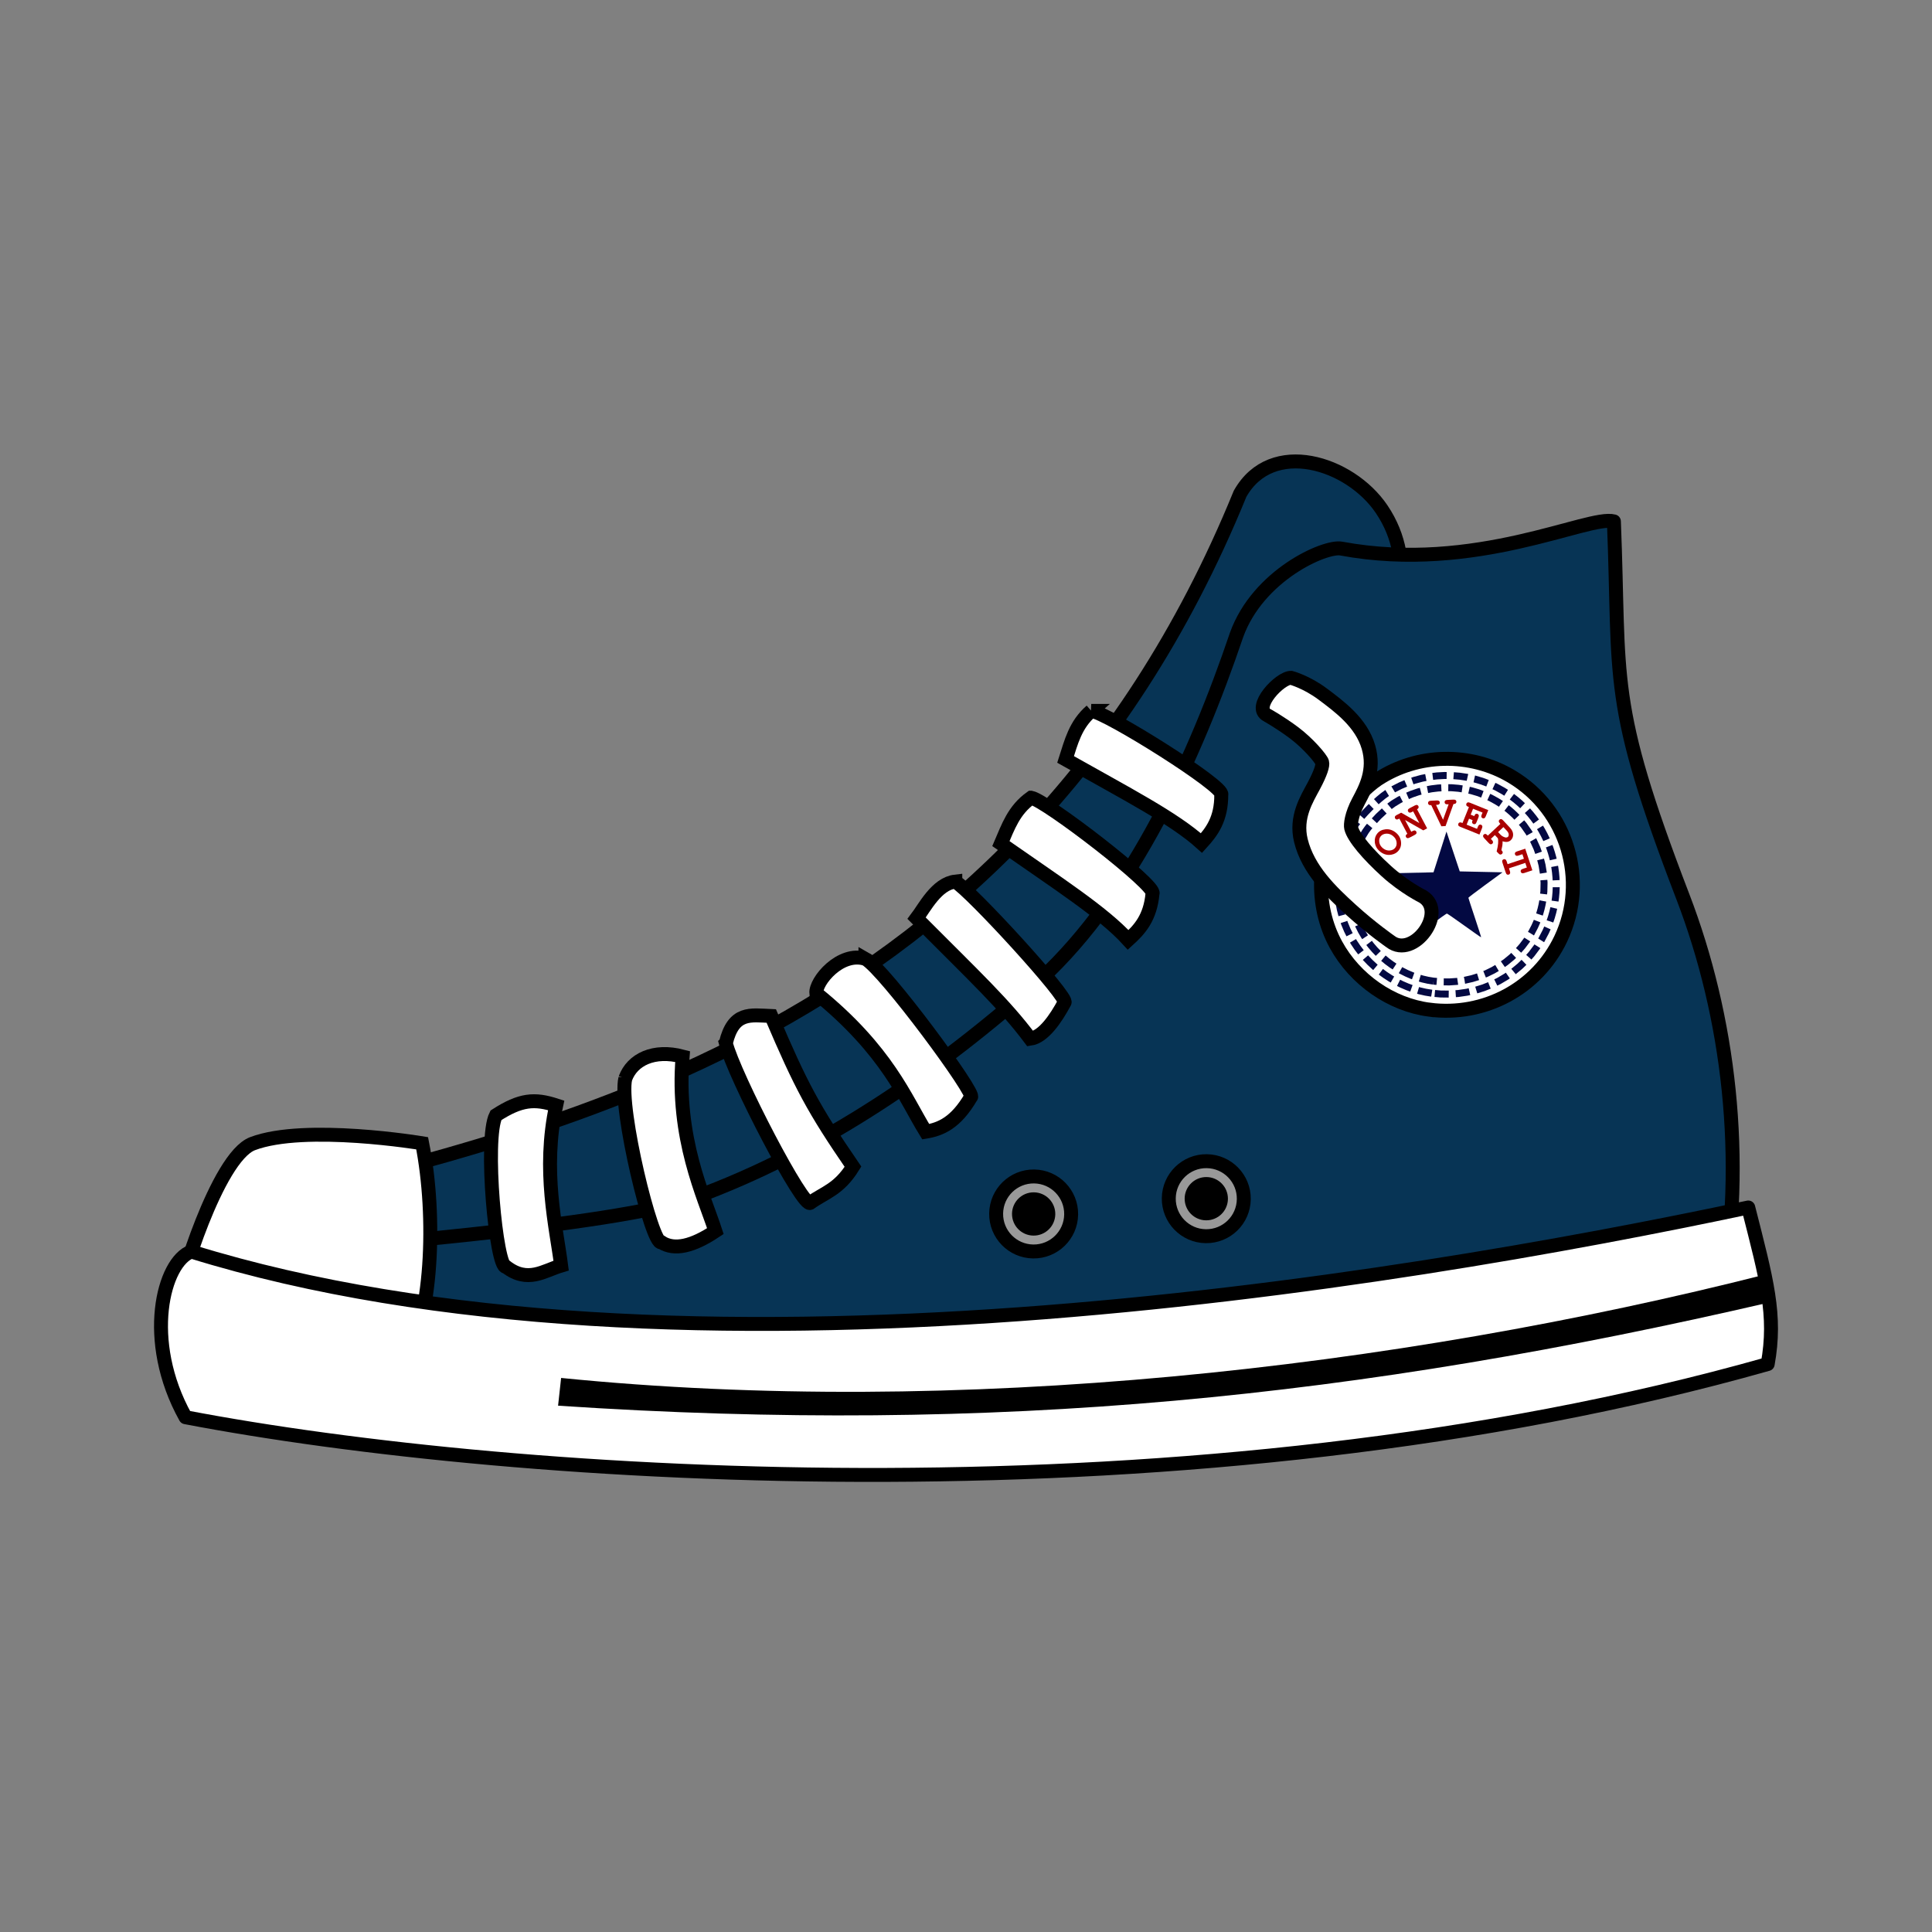 <svg:svg xmlns:dc="http://purl.org/dc/elements/1.1/" xmlns:ns1="http://sodipodi.sourceforge.net/DTD/sodipodi-0.dtd" xmlns:ns2="http://www.inkscape.org/namespaces/inkscape" xmlns:ns4="http://creativecommons.org/ns#" xmlns:rdf="http://www.w3.org/1999/02/22-rdf-syntax-ns#" xmlns:svg="http://www.w3.org/2000/svg" height="73.357" id="svg4523" version="1.1" viewBox="-5.848 -17.094 73.357 73.357" width="73.357" ns1:docname="high tops.svg" ns2:version="0.92.2 (5c3e80d, 2017-08-06)">
  <svg:rect x="-5.848" y="-17.094" width="73.357" height="73.357" fill="#808080" stroke="none"/>
  <svg:defs id="defs4517" />
  <ns1:namedview bordercolor="#666666" borderopacity="1.0" fit-margin-bottom="0" fit-margin-left="0" fit-margin-right="0" fit-margin-top="0" id="base" pagecolor="#ffffff" showgrid="false" ns2:current-layer="layer1" ns2:cx="-309.58838" ns2:cy="-276.43694" ns2:document-units="mm" ns2:pageopacity="0.0" ns2:pageshadow="2" ns2:snap-nodes="false" ns2:window-height="1027" ns2:window-maximized="1" ns2:window-width="1920" ns2:window-x="1042" ns2:window-y="372" ns2:zoom="0.49497475" />
  <svg:g id="layer1" transform="translate(-60.745,-131.09)" ns2:groupmode="layer" ns2:label="Layer 1">
    <svg:g id="g5659" transform="translate(136.307,-99.959)">
      <svg:path d="m -144.254,401.251 c -33.024,81.005 -105.647,92.125 -142.09,102.344 -1.593,1.698 -2.569,4.113 -3.092,6.857 14.643,-1.064 55.936,0.215 66.83,-3.757 18.446,-6.726 39.24,-17.805 53.877,-30.891 7.992,-7.146 20.85,-20.83 26.694,-29.095 1.697,-2.401 7.484,-9.839 18.083,-24.609 1.447,-2.017 5.436,-10.596 -0.034,-18.662 -4.531,-6.681 -15.74,-10.228 -20.267,-2.187 z" id="path5301" style="opacity:1;vector-effect:none;fill:#073455;fill-opacity:1;fill-rule:evenodd;stroke:#000000;stroke-width:2;stroke-linecap:round;stroke-linejoin:round;stroke-miterlimit:4;stroke-dasharray:none;stroke-dashoffset:0;stroke-opacity:1" transform="matrix(0.265,0,0,0.265,3.902,126.371)" ns1:nodetypes="cccccssscc" ns2:connector-curvature="0" />
      <svg:path d="m -90.692,405.212 c -3.625,-0.975 -19.804,7.477 -39.071,3.894 -2.325,-0.433 -11.913,3.801 -14.999,12.385 -5.903,17.427 -14.863,37.069 -28.007,49.263 -14.637,13.087 -31.39,24.67 -49.836,31.396 -10.894,3.972 -52.188,7.239 -66.83,8.303 -1.519,7.975 0.837,18.766 3.393,23.1 32.251,10.1 117.337,4.995 168.33,-6.107 16.32,-2.797 31.383,-7.075 42.391,-10.98 3.613,-19.832 1.087,-40.357 -5.493,-57.49 -10.798,-28.113 -8.953,-30.597 -9.877,-53.763 z" id="path12155" style="opacity:1;vector-effect:none;fill:#073455;fill-opacity:1;fill-rule:evenodd;stroke:#000000;stroke-width:2;stroke-linecap:round;stroke-linejoin:round;stroke-miterlimit:4;stroke-dasharray:none;stroke-dashoffset:0;stroke-opacity:1" transform="matrix(0.265,0,0,0.265,3.902,126.371)" ns1:nodetypes="cscccccccsc" ns2:connector-curvature="0" />
      <svg:path d="m -42.259,244.244 c 0.569,0.104 4.803,3.367 4.609,3.64 -0.085,0.92 -0.488,1.363 -0.924,1.758 -0.95,-1.041 -2.67,-2.143 -4.832,-3.655 0.271,-0.628 0.49,-1.277 1.146,-1.743 z" id="path12159" style="opacity:1;vector-effect:none;fill:#ffffff;fill-opacity:1;fill-rule:evenodd;stroke:#000000;stroke-width:0.529;stroke-linecap:butt;stroke-linejoin:miter;stroke-miterlimit:4;stroke-dasharray:none;stroke-dashoffset:0;stroke-opacity:1" ns1:nodetypes="ccccc" ns2:connector-curvature="0" />
      <svg:path d="m -45.138,247.429 c 0.606,0.353 4.359,4.454 4.145,4.592 -0.324,0.605 -0.796,1.303 -1.298,1.374 -0.989,-1.316 -2.043,-2.296 -4.316,-4.576 0.305,-0.399 0.756,-1.308 1.469,-1.391 z" id="path12161" style="opacity:1;vector-effect:none;fill:#ffffff;fill-opacity:1;fill-rule:evenodd;stroke:#000000;stroke-width:0.529;stroke-linecap:butt;stroke-linejoin:miter;stroke-miterlimit:4;stroke-dasharray:none;stroke-dashoffset:0;stroke-opacity:1" ns1:nodetypes="ccccc" ns2:connector-curvature="0" />
      <svg:path d="m -57.667,254.906 c -0.264,1.1 1.019,6.373 1.369,6.217 0.498,0.321 1.195,0.147 2.05,-0.423 -0.424,-1.313 -1.504,-3.53 -1.244,-6.629 -1.096,-0.289 -1.912,0.116 -2.175,0.835 z" id="path12163" style="opacity:1;vector-effect:none;fill:#ffffff;fill-opacity:1;fill-rule:evenodd;stroke:#000000;stroke-width:0.529;stroke-linecap:butt;stroke-linejoin:miter;stroke-miterlimit:4;stroke-dasharray:none;stroke-dashoffset:0;stroke-opacity:1" ns1:nodetypes="ccccc" ns2:connector-curvature="0" />
      <svg:path d="m -48.55,250.361 c 0.721,0.397 4.259,5.196 4.004,5.25 -0.572,0.975 -1.143,1.221 -1.715,1.314 -0.776,-1.259 -1.449,-3.065 -4.153,-5.255 -0.049,-0.448 0.917,-1.607 1.864,-1.308 z" id="path12165" style="opacity:1;vector-effect:none;fill:#ffffff;fill-opacity:1;fill-rule:evenodd;stroke:#000000;stroke-width:0.529;stroke-linecap:butt;stroke-linejoin:miter;stroke-miterlimit:4;stroke-dasharray:none;stroke-dashoffset:0;stroke-opacity:1" ns1:nodetypes="ccccc" ns2:connector-curvature="0" />
      <svg:g id="g12171" style="stroke-width:1.08" transform="matrix(0.92,0.111,-0.111,0.92,413.604,-933.39)">
        <svg:circle cx="-473.495" cy="1294.73" id="circle12167" r="1.537" style="color:#000000;clip-rule:nonzero;display:inline;overflow:visible;visibility:visible;opacity:1;isolation:auto;mix-blend-mode:normal;color-interpolation:sRGB;color-interpolation-filters:linearRGB;solid-color:#000000;solid-opacity:1;vector-effect:none;fill:#999999;fill-opacity:1;fill-rule:nonzero;stroke:#000000;stroke-width:0.571;stroke-linecap:round;stroke-linejoin:round;stroke-miterlimit:4;stroke-dasharray:none;stroke-dashoffset:0;stroke-opacity:1;color-rendering:auto;image-rendering:auto;shape-rendering:auto;text-rendering:auto;enable-background:accumulate" transform="rotate(-6.066)" />
        <svg:circle cx="-473.495" cy="1294.73" id="circle12169" r="0.601" style="color:#000000;clip-rule:nonzero;display:inline;overflow:visible;visibility:visible;opacity:1;isolation:auto;mix-blend-mode:normal;color-interpolation:sRGB;color-interpolation-filters:linearRGB;solid-color:#000000;solid-opacity:1;vector-effect:none;fill:#000000;fill-opacity:1;fill-rule:nonzero;stroke:#000000;stroke-width:0.571;stroke-linecap:round;stroke-linejoin:round;stroke-miterlimit:4;stroke-dasharray:none;stroke-dashoffset:0;stroke-opacity:1;color-rendering:auto;image-rendering:auto;shape-rendering:auto;text-rendering:auto;enable-background:accumulate" transform="rotate(-6.066)" />
      </svg:g>
      <svg:g id="g12177" style="stroke-width:1.08" transform="matrix(0.92,0.111,-0.111,0.92,420.159,-933.97)">
        <svg:circle cx="-473.495" cy="1294.73" id="circle12173" r="1.537" style="color:#000000;clip-rule:nonzero;display:inline;overflow:visible;visibility:visible;opacity:1;isolation:auto;mix-blend-mode:normal;color-interpolation:sRGB;color-interpolation-filters:linearRGB;solid-color:#000000;solid-opacity:1;vector-effect:none;fill:#999999;fill-opacity:1;fill-rule:nonzero;stroke:#000000;stroke-width:0.571;stroke-linecap:round;stroke-linejoin:round;stroke-miterlimit:4;stroke-dasharray:none;stroke-dashoffset:0;stroke-opacity:1;color-rendering:auto;image-rendering:auto;shape-rendering:auto;text-rendering:auto;enable-background:accumulate" transform="rotate(-6.066)" />
        <svg:circle cx="-473.495" cy="1294.73" id="circle12175" r="0.601" style="color:#000000;clip-rule:nonzero;display:inline;overflow:visible;visibility:visible;opacity:1;isolation:auto;mix-blend-mode:normal;color-interpolation:sRGB;color-interpolation-filters:linearRGB;solid-color:#000000;solid-opacity:1;vector-effect:none;fill:#000000;fill-opacity:1;fill-rule:nonzero;stroke:#000000;stroke-width:0.571;stroke-linecap:round;stroke-linejoin:round;stroke-miterlimit:4;stroke-dasharray:none;stroke-dashoffset:0;stroke-opacity:1;color-rendering:auto;image-rendering:auto;shape-rendering:auto;text-rendering:auto;enable-background:accumulate" transform="rotate(-6.066)" />
      </svg:g>
      <svg:path d="m -65.381,257.364 c 0.557,2.812 0.381,6.781 -0.69,8.355 l -8.452,-2.874 c -0.138,0.102 1.34,-4.949 2.703,-5.466 1.991,-0.756 6.439,-0.015 6.439,-0.015 z" id="path12185" style="opacity:1;vector-effect:none;fill:#ffffff;fill-opacity:1;fill-rule:evenodd;stroke:#000000;stroke-width:0.529;stroke-linecap:butt;stroke-linejoin:miter;stroke-miterlimit:4;stroke-dasharray:none;stroke-dashoffset:0;stroke-opacity:1" ns1:nodetypes="cccsc" ns2:connector-curvature="0" />
      <svg:path d="m -15.029,259.803 c -13.477,2.854 -40.66,7.394 -59.116,1.673 -1.064,0.38 -1.845,3.37 -0.22,6.291 12.519,2.391 38.401,4.121 60.074,-2.02 0.339,-1.864 -0.043,-3.207 -0.738,-5.943 z" id="path12187" style="opacity:1;vector-effect:none;fill:#ffffff;fill-opacity:1;fill-rule:evenodd;stroke:#000000;stroke-width:0.529;stroke-linecap:round;stroke-linejoin:round;stroke-miterlimit:4;stroke-dasharray:none;stroke-dashoffset:0;stroke-opacity:1" ns1:nodetypes="ccccc" ns2:connector-curvature="0" />
      <svg:path d="m -53.851,253.562 c 0.3,1.208 2.978,6.374 3.213,6.058 0.538,-0.386 1.077,-0.497 1.615,-1.366 -1.515,-2.208 -1.971,-3.073 -3.102,-5.721 -0.796,-0.034 -1.433,-0.183 -1.726,1.029 z" id="path12189" style="opacity:1;vector-effect:none;fill:#ffffff;fill-opacity:1;fill-rule:evenodd;stroke:#000000;stroke-width:0.529;stroke-linecap:butt;stroke-linejoin:miter;stroke-miterlimit:4;stroke-dasharray:none;stroke-dashoffset:0;stroke-opacity:1" ns1:nodetypes="ccccc" ns2:connector-curvature="0" ns2:transform-center-x="-1.8307089" ns2:transform-center-y="3.6708824" />
      <svg:path d="m -14.317,262.331 c -14.182,3.605 -30.765,5.45 -45.788,3.944 l -0.115,1.053 c 16.669,1.11 30.388,-0.303 46.037,-3.93 -0.022,-0.343 -0.07,-0.697 -0.134,-1.066 z" id="path12790" style="color:#000000;font-style:normal;font-variant:normal;font-weight:normal;font-stretch:normal;font-size:medium;line-height:normal;font-family:sans-serif;font-variant-ligatures:normal;font-variant-position:normal;font-variant-caps:normal;font-variant-numeric:normal;font-variant-alternates:normal;font-feature-settings:normal;text-indent:0;text-align:start;text-decoration:none;text-decoration-line:none;text-decoration-style:solid;text-decoration-color:#000000;letter-spacing:normal;word-spacing:normal;text-transform:none;writing-mode:lr-tb;direction:ltr;text-orientation:mixed;dominant-baseline:auto;baseline-shift:baseline;text-anchor:start;white-space:normal;shape-padding:0;clip-rule:nonzero;display:inline;overflow:visible;visibility:visible;opacity:1;isolation:auto;mix-blend-mode:normal;color-interpolation:sRGB;color-interpolation-filters:linearRGB;solid-color:#000000;solid-opacity:1;vector-effect:none;fill:#000000;fill-opacity:1;fill-rule:evenodd;stroke:none;stroke-width:1.058;stroke-linecap:butt;stroke-linejoin:round;stroke-miterlimit:4;stroke-dasharray:none;stroke-dashoffset:0;stroke-opacity:1;color-rendering:auto;image-rendering:auto;shape-rendering:auto;text-rendering:auto;enable-background:accumulate" ns1:nodetypes="ccccc" ns2:connector-curvature="0" />
      <svg:path d="m -62.58,256.303 c -0.455,0.894 0.012,5.83 0.384,5.751 0.828,0.636 1.431,0.151 2.092,-0.046 -0.185,-1.457 -0.728,-3.606 -0.188,-6.082 -0.826,-0.269 -1.352,-0.226 -2.288,0.377 z" id="path5297" style="opacity:1;vector-effect:none;fill:#ffffff;fill-opacity:1;fill-rule:evenodd;stroke:#000000;stroke-width:0.529;stroke-linecap:butt;stroke-linejoin:miter;stroke-miterlimit:4;stroke-dasharray:none;stroke-dashoffset:0;stroke-opacity:1" ns1:nodetypes="cccccc" ns2:connector-curvature="0" />
      <svg:g id="g5583" style="opacity:1;stroke-width:3.292;stroke-miterlimit:4;stroke-dasharray:none" transform="matrix(0.161,0,0,0.161,-32.078,210.337)">
        <svg:path d="m 30.699,260.589 c -9.019,-1.166 -17.532,-7.084 -22.04,-15.32 -5.136,-9.382 -4.622,-21.458 1.297,-30.473 1.635,-2.49 6.049,-6.904 8.539,-8.539 9.426,-6.189 21.855,-6.447 31.569,-0.657 13.109,7.814 18.159,24.49 11.599,38.297 -5.547,11.673 -17.972,18.372 -30.963,16.691 z" id="path5573" style="fill:#ffffff;stroke:#000000;stroke-width:3.292;stroke-miterlimit:4;stroke-dasharray:none;stroke-opacity:1" ns2:connector-curvature="0" />
        <svg:path d="m 34.213,204.535 -1.787,0.098 -0.029,0.002 -0.027,0.004 -0.992,0.123 0.201,1.633 0.955,-0.117 1.758,-0.098 h 0.012 l 0.445,0.008 0.021,-1.646 -0.5,-0.008 h -0.029 z m 2.125,1.695 1.42,0.117 h 0.01 l 1.678,0.254 0.045,0.01 0.357,-1.607 -0.061,-0.014 -0.027,-0.006 -0.027,-0.004 -1.775,-0.268 -0.027,-0.004 -0.029,-0.002 -1.43,-0.117 z m -7.561,-1.021 -0.029,0.006 -0.027,0.006 -1.734,0.463 -0.027,0.008 -0.027,0.01 -0.529,0.182 0.533,1.557 0.475,-0.164 0.016,-0.004 1.703,-0.455 0.016,-0.004 0.865,-0.166 -0.312,-1.617 z m 12.32,1.76 0.055,0.012 1.67,0.494 1.291,0.484 0.578,-1.543 -1.309,-0.49 -0.027,-0.01 -0.027,-0.008 -1.73,-0.512 -0.027,-0.01 -0.027,-0.006 -0.088,-0.019 z m -17.588,0.041 -0.027,0.012 -0.025,0.014 -1.617,0.826 -0.027,0.014 -0.025,0.016 -0.062,0.037 0.854,1.408 0.033,-0.019 1.582,-0.809 0.012,-0.006 1.238,-0.523 -0.643,-1.516 z m 22.059,1.584 0.48,0.219 0.014,0.008 1.574,0.861 0.715,0.451 0.877,-1.395 -0.738,-0.463 -0.021,-0.014 -0.021,-0.012 -1.607,-0.881 -0.025,-0.014 -0.027,-0.014 -0.533,-0.244 z m -25.344,0.244 -0.029,0.018 -0.027,0.019 -0.881,0.637 -0.021,0.016 -0.02,0.016 -0.99,0.816 -0.014,0.012 -0.014,0.012 -0.604,0.545 1.102,1.223 0.576,-0.521 0.016,-0.014 0.012,-0.01 0.947,-0.777 0.016,-0.014 0.816,-0.588 0.061,-0.037 -0.854,-1.408 z m 29.42,2.18 0.889,0.684 0.012,0.01 0.018,0.014 0.861,0.732 0.006,0.006 0.67,0.625 1.123,-1.201 -0.676,-0.633 -0.014,-0.012 -0.014,-0.014 -0.92,-0.781 -0.016,-0.014 -0.016,-0.012 -0.918,-0.709 z m -33.551,1.359 -0.01,0.01 -0.01,0.01 -1.029,1.064 -0.01,0.01 -0.01,0.012 -0.922,1.023 1.223,1.102 0.902,-1.002 0.002,-0.002 0.018,-0.019 0.99,-1.023 0.01,-0.01 0.01,-0.01 0.293,-0.281 -1.145,-1.184 z m 37.102,1.832 0.646,0.729 0.006,0.008 0.02,0.021 0.713,0.885 0.006,0.008 0.625,0.854 1.328,-0.975 -0.648,-0.883 -0.012,-0.016 -0.012,-0.016 -0.744,-0.92 -0.012,-0.016 -0.012,-0.014 -0.672,-0.758 z m -40.623,2.262 -0.02,0.027 -0.018,0.029 -0.908,1.496 -0.016,0.025 -0.014,0.025 -0.357,0.695 1.465,0.754 0.35,-0.682 0.008,-0.016 0.865,-1.424 0.422,-0.582 -1.334,-0.965 z m 43.498,1.557 0.387,0.645 0.559,1.031 0.479,0.986 0.004,0.008 0.059,0.139 1.514,-0.65 -0.064,-0.146 -0.008,-0.018 -0.008,-0.016 -0.51,-1.055 -0.008,-0.016 -0.01,-0.018 -0.557,-1.029 -0.01,-0.018 -0.01,-0.016 -0.406,-0.676 z m -45.982,3.25 -0.01,0.025 -0.01,0.027 -0.576,1.639 -0.01,0.027 -0.008,0.025 -0.133,0.479 1.586,0.439 0.117,-0.424 0.004,-0.014 0.553,-1.574 0.006,-0.014 0.412,-0.959 -1.514,-0.65 z m 48.08,1.047 0.186,0.494 0.002,0.004 0.34,1.041 L 59,224.953 v 0.002 l 0.096,0.41 1.604,-0.371 -0.096,-0.412 -0.004,-0.018 -0.004,-0.018 -0.314,-1.125 -0.004,-0.018 -0.006,-0.018 -0.363,-1.111 -0.006,-0.018 -0.008,-0.018 -0.188,-0.498 z m -49.525,4.121 -0.004,0.027 -0.004,0.025 -0.242,1.719 -0.004,0.025 -0.002,0.027 -0.018,0.227 1.643,0.123 0.014,-0.205 0.23,-1.633 0.002,-0.006 0.268,-1.295 -1.611,-0.336 z m 50.777,0.496 0.043,0.229 0.002,0.021 0.004,0.016 0.148,1.086 0.105,1.131 0.033,0.678 1.643,-0.078 -0.031,-0.676 v -0.019 l -0.002,-0.018 -0.107,-1.168 -0.002,-0.019 -0.004,-0.018 -0.16,-1.16 -0.002,-0.019 -0.004,-0.018 -0.049,-0.266 z M 8.236,231.783 v 0.025 l 0.002,0.027 0.094,1.699 1.643,-0.092 -0.092,-1.645 v -0.016 l 0.016,-1.574 -1.645,-0.018 z m 51.543,-0.074 -0.053,1.172 -0.1,1.105 -0.002,0.012 -0.119,0.875 1.631,0.225 0.121,-0.889 0.002,-0.018 0.002,-0.019 0.107,-1.18 0.002,-0.019 v -0.019 l 0.053,-1.18 0.002,-0.018 v -0.019 -0.029 l -1.469,0.002 -0.178,-0.008 z m -51.246,3.514 0.014,0.113 0.004,0.027 0.004,0.027 0.322,1.699 0.006,0.027 0.006,0.025 0.365,1.402 1.594,-0.414 -0.359,-1.383 -0.307,-1.611 v -0.004 l -0.014,-0.109 z m 50.465,2.174 -0.004,0.012 -0.316,1.115 -0.33,0.982 1.561,0.525 0.33,-0.984 0.006,-0.018 0.006,-0.019 0.33,-1.162 0.006,-0.019 0.004,-0.018 0.238,-1.018 -1.602,-0.375 z m -49.225,2.77 0.117,0.346 0.008,0.027 0.012,0.027 0.664,1.6 0.012,0.027 0.012,0.025 0.535,1.068 1.473,-0.738 -0.525,-1.049 -0.639,-1.543 -0.107,-0.314 z m 47.607,1.686 -0.941,1.793 -0.096,0.15 1.391,0.879 0.109,-0.172 0.018,-0.027 0.016,-0.029 0.973,-1.85 0.012,-0.023 0.01,-0.023 0.408,-0.912 -1.504,-0.672 z m -45.42,2.92 0.217,0.365 0.012,0.021 0.014,0.021 0.852,1.266 0.014,0.019 0.014,0.019 0.812,1.068 1.311,-0.996 -0.803,-1.057 -0.01,-0.012 -0.812,-1.211 -0.01,-0.016 -0.189,-0.324 z m 43.41,0.561 -1.189,1.582 -0.666,0.756 1.232,1.09 0.688,-0.777 0.021,-0.023 0.02,-0.027 1.227,-1.633 0.02,-0.025 0.018,-0.029 0.115,-0.178 -1.393,-0.881 z m -40.383,3.514 0.039,0.045 0.016,0.018 0.016,0.018 1.055,1.098 0.018,0.016 0.016,0.016 1.115,1.035 0.018,0.016 0.018,0.014 0.146,0.123 1.051,-1.268 -0.135,-0.111 -0.014,-0.012 -1.045,-0.971 -0.004,-0.004 -1.02,-1.057 -0.006,-0.008 -0.033,-0.037 z m 36.484,0.9 -1.461,1.203 1.047,1.271 1.488,-1.229 0.025,-0.019 0.023,-0.023 0.98,-0.945 -1.145,-1.184 z m -32.715,2.561 0.963,0.709 0.02,0.014 0.02,0.014 1.266,0.828 0.02,0.012 0.02,0.012 0.506,0.291 0.82,-1.426 -0.465,-0.268 -0.012,-0.008 -1.215,-0.793 -0.963,-0.711 z m 29.639,-0.221 -1.654,0.979 -0.012,0.006 -0.75,0.369 0.725,1.479 0.762,-0.375 0.029,-0.014 0.027,-0.016 1.727,-1.02 0.027,-0.016 0.025,-0.019 0.359,-0.25 -0.943,-1.35 z m -25.34,2.908 0.701,0.35 0.02,0.012 0.023,0.01 1.375,0.592 0.023,0.01 0.023,0.01 0.949,0.344 0.561,-1.547 -0.904,-0.328 -0.02,-0.008 -1.312,-0.564 -0.004,-0.002 -0.695,-0.35 z M 43.16,254.654 41.5,255.168 l 0.488,1.572 1.689,-0.523 0.029,-0.01 0.031,-0.012 1.414,-0.562 -0.607,-1.529 z m -15.371,2.176 0.312,0.092 0.025,0.008 0.023,0.006 1.447,0.33 0.027,0.006 0.025,0.004 1.461,0.238 0.266,-1.625 -1.436,-0.232 -1.404,-0.322 -0.02,-0.004 -0.262,-0.078 z m 11.584,-1.162 -1.951,0.287 -0.586,0.039 0.109,1.643 0.609,-0.041 0.031,-0.002 0.033,-0.006 2.023,-0.295 0.031,-0.006 0.031,-0.006 0.621,-0.141 -0.365,-1.605 z m -7.484,1.918 1.389,0.125 0.033,0.002 h 0.031 l 1.896,0.021 0.02,-1.646 -1.85,-0.019 -1.373,-0.123 z" id="path5575" style="color:#000000;font-style:normal;font-variant:normal;font-weight:normal;font-stretch:normal;font-size:medium;line-height:normal;font-family:sans-serif;font-variant-ligatures:normal;font-variant-position:normal;font-variant-caps:normal;font-variant-numeric:normal;font-variant-alternates:normal;font-feature-settings:normal;text-indent:0;text-align:start;text-decoration:none;text-decoration-line:none;text-decoration-style:solid;text-decoration-color:#000000;letter-spacing:normal;word-spacing:normal;text-transform:none;writing-mode:lr-tb;direction:ltr;text-orientation:mixed;dominant-baseline:auto;baseline-shift:baseline;text-anchor:start;white-space:normal;shape-padding:0;clip-rule:nonzero;display:inline;overflow:visible;visibility:visible;opacity:1;isolation:auto;mix-blend-mode:normal;color-interpolation:sRGB;color-interpolation-filters:linearRGB;solid-color:#000000;solid-opacity:1;vector-effect:none;fill:#030942;fill-opacity:1;fill-rule:nonzero;stroke:none;stroke-width:1.646;stroke-linecap:butt;stroke-linejoin:miter;stroke-miterlimit:4;stroke-dasharray:3.292, 1.646;stroke-dashoffset:0;stroke-opacity:1;color-rendering:auto;image-rendering:auto;shape-rendering:auto;text-rendering:auto;enable-background:accumulate" ns2:connector-curvature="0" />
        <svg:path d="m 35.135,209.059 0.756,0.012 h 0.012 l 1.52,0.127 h 0.012 l 0.865,0.133 0.246,-1.629 -0.922,-0.139 -0.027,-0.004 -0.029,-0.002 -1.588,-0.131 -0.027,-0.002 h -0.027 l -0.768,-0.01 z m -2.447,-1.568 -0.027,0.002 -0.029,0.004 -1.578,0.195 -0.029,0.004 -0.027,0.006 -0.914,0.176 0.314,1.617 0.902,-0.176 0.012,-0.002 1.484,-0.182 0.752,-0.043 -0.09,-1.643 z m 7.172,2.141 0.543,0.119 0.016,0.004 1.484,0.439 0.988,0.371 0.578,-1.541 -1.006,-0.377 -0.027,-0.01 -0.027,-0.01 -1.537,-0.455 -0.027,-0.008 -0.027,-0.006 -0.6,-0.135 z m -12.023,-1.203 -0.029,0.008 -0.027,0.01 -1.514,0.518 -0.027,0.01 -0.025,0.012 -0.994,0.422 0.643,1.514 0.984,-0.416 0.01,-0.004 1.445,-0.494 0.014,-0.004 0.537,-0.143 -0.424,-1.59 z m 16.514,2.764 0.408,0.186 0.014,0.008 1.395,0.764 0.873,0.549 0.008,0.006 0.039,0.027 0.943,-1.35 -0.047,-0.033 -0.018,-0.012 -0.016,-0.01 -0.93,-0.584 -0.021,-0.014 -0.021,-0.012 -1.428,-0.783 -0.027,-0.014 -0.025,-0.014 -0.463,-0.211 z m -21.107,-0.822 -0.025,0.014 -0.025,0.016 -1.391,0.842 -0.027,0.018 -0.027,0.019 -0.783,0.566 -0.021,0.016 -0.02,0.016 -0.16,0.133 1.047,1.27 0.143,-0.117 0.018,-0.014 0.719,-0.518 1.305,-0.793 0.016,-0.008 0.424,-0.217 -0.748,-1.467 z m 25.145,3.305 0.34,0.26 0.012,0.01 0.018,0.014 0.787,0.672 0.723,0.676 0.479,0.49 1.18,-1.146 -0.479,-0.492 -0.014,-0.014 -0.014,-0.014 -0.779,-0.729 -0.014,-0.014 -0.016,-0.012 -0.816,-0.695 -0.016,-0.014 -0.016,-0.012 -0.369,-0.285 z m -30.262,0.715 -0.02,0.019 -0.02,0.021 -0.979,1.047 1.203,1.123 0.973,-1.041 0.006,-0.006 1.318,-1.229 -1.125,-1.203 z m 33.664,2.604 0.523,0.621 1.141,1.633 0.168,0.291 1.43,-0.816 -0.18,-0.312 -0.018,-0.033 -0.023,-0.031 -1.199,-1.715 -0.021,-0.031 -0.023,-0.029 -0.541,-0.639 z m -36.217,0.232 -0.018,0.021 -0.014,0.019 -0.566,0.783 -0.02,0.027 -0.018,0.029 -0.809,1.33 -0.014,0.025 -0.014,0.025 -0.062,0.123 1.463,0.752 0.045,-0.088 0.785,-1.293 0.51,-0.709 0.012,-0.016 0.391,-0.471 -1.271,-1.047 z m 38.865,3.742 0.016,0.027 0.83,1.816 0.373,1.051 1.551,-0.547 -0.377,-1.07 -0.012,-0.035 -0.016,-0.033 -0.863,-1.891 -0.016,-0.035 -0.02,-0.031 -0.037,-0.068 z m -41.68,1.371 -0.012,0.025 -0.01,0.027 -0.512,1.457 -0.01,0.025 -0.006,0.027 -0.117,0.418 1.586,0.439 0.115,-0.412 0.002,-0.004 0.475,-1.354 0.006,-0.014 0.514,-1.193 -1.514,-0.65 z m 43.363,3.023 0.332,1.309 0.297,1.844 1.625,-0.262 -0.305,-1.895 -0.006,-0.035 -0.01,-0.037 -0.338,-1.33 z m -44.654,1.588 -0.004,0.027 -0.004,0.025 -0.215,1.525 -0.004,0.027 -0.002,0.027 -0.057,0.742 1.641,0.123 0.055,-0.719 0.209,-1.479 0.197,-0.949 -1.611,-0.336 z m 45.402,3.133 0.041,0.561 -0.043,2.01 -0.064,0.564 1.635,0.188 0.068,-0.592 0.004,-0.037 v -0.039 l 0.045,-2.096 0.002,-0.037 -0.004,-0.037 -0.041,-0.6 z m -45.766,1.627 v 0.027 l 0.002,0.027 0.084,1.535 0.002,0.027 0.004,0.027 0.129,1.057 1.633,-0.197 -0.125,-1.045 -0.002,-0.014 -0.08,-1.473 v -0.01 l 0.008,-0.635 -1.646,-0.016 z m 45.35,3.965 -0.004,0.019 -0.004,0.018 -0.225,0.965 -0.006,0.021 -0.004,0.016 -0.273,0.959 -0.008,0.025 -0.004,0.012 -0.057,0.17 1.561,0.523 0.068,-0.205 0.006,-0.019 0.006,-0.018 0.293,-1.035 0.006,-0.018 0.004,-0.019 0.244,-1.039 0.004,-0.019 0.004,-0.019 0.17,-0.916 -1.619,-0.299 z m -44.846,0.412 0.066,0.357 0.006,0.027 0.008,0.027 0.387,1.486 0.006,0.027 0.01,0.027 0.441,1.32 1.561,-0.523 -0.434,-1.293 -0.373,-1.434 -0.061,-0.33 z m 43.617,3.555 -0.441,0.988 -0.006,0.016 -0.818,1.557 -0.004,0.004 -0.018,0.035 0.43,0.225 0.979,0.621 0.016,-0.021 0.018,-0.029 0.016,-0.029 0.863,-1.643 0.012,-0.023 0.01,-0.023 0.449,-1.006 0.008,-0.018 0.008,-0.018 0.111,-0.289 -1.533,-0.598 z m -40.789,0.773 -1.262,0.523 0.014,0.037 0.012,0.027 0.014,0.025 0.691,1.381 0.012,0.023 0.016,0.025 0.688,1.168 0.012,0.021 0.014,0.021 0.195,0.291 1.367,-0.918 -0.186,-0.275 -0.01,-0.016 -0.635,-1.08 -0.008,-0.016 -0.672,-1.336 -0.004,-0.012 -0.01,-0.018 z m 38.574,3.285 -1.053,1.4 -0.852,0.965 1.234,1.09 0.871,-0.984 0.021,-0.025 0.02,-0.025 1.09,-1.451 0.021,-0.027 0.018,-0.027 0.086,-0.137 -1.391,-0.881 z m -37.191,1.643 0.432,0.568 0.014,0.019 0.016,0.018 0.881,1.027 0.016,0.018 0.018,0.018 0.848,0.883 1.188,-1.141 -0.84,-0.873 -0.01,-0.01 -0.84,-0.98 -0.01,-0.012 -0.402,-0.531 z m 33.74,2.266 -1.322,1.088 -0.691,0.486 0.945,1.348 0.715,-0.502 0.025,-0.018 0.025,-0.021 1.379,-1.135 0.025,-0.019 0.021,-0.023 0.457,-0.439 -1.145,-1.184 z m -30.24,1.467 0.91,0.754 0.018,0.014 0.018,0.014 1.084,0.801 0.02,0.014 0.02,0.012 0.639,0.418 0.9,-1.377 -0.6,-0.393 -1.084,-0.799 -0.875,-0.725 z m 26.018,1.488 -1.537,0.754 -0.396,0.156 0.607,1.531 0.432,-0.172 0.029,-0.012 0.029,-0.016 1.602,-0.783 0.029,-0.016 0.027,-0.016 0.898,-0.529 -0.838,-1.418 z m -21.861,1.41 0.238,0.139 0.02,0.012 0.021,0.01 1.193,0.6 0.021,0.01 0.021,0.01 1.225,0.527 0.021,0.01 0.023,0.01 0.328,0.117 0.561,-1.547 -0.283,-0.102 -0.02,-0.008 -1.201,-0.52 h -0.002 l -1.109,-0.557 -0.012,-0.008 -0.227,-0.129 z m 17.061,0.494 -1.717,0.389 0.139,0.609 0.148,1.01 0.016,-0.002 0.031,-0.004 0.031,-0.008 1.76,-0.4 0.031,-0.006 0.031,-0.01 1.406,-0.436 -0.488,-1.572 z m -12.34,1.488 0.629,0.186 0.025,0.008 0.023,0.006 1.287,0.293 0.025,0.006 0.025,0.006 1.301,0.211 0.131,-0.811 -0.072,0.816 0.787,0.072 0.146,-1.641 -0.764,-0.068 -1.236,-0.201 -1.244,-0.285 -0.598,-0.176 z m 8.928,-0.854 -1.773,0.121 -1.268,-0.014 -0.02,1.645 1.299,0.014 0.033,0.002 0.031,-0.002 1.832,-0.125 0.031,-0.002 0.031,-0.004 0.156,-0.023 -0.238,-1.629 z" id="path5577" style="color:#000000;font-style:normal;font-variant:normal;font-weight:normal;font-stretch:normal;font-size:medium;line-height:normal;font-family:sans-serif;font-variant-ligatures:normal;font-variant-position:normal;font-variant-caps:normal;font-variant-numeric:normal;font-variant-alternates:normal;font-feature-settings:normal;text-indent:0;text-align:start;text-decoration:none;text-decoration-line:none;text-decoration-style:solid;text-decoration-color:#000000;letter-spacing:normal;word-spacing:normal;text-transform:none;writing-mode:lr-tb;direction:ltr;text-orientation:mixed;dominant-baseline:auto;baseline-shift:baseline;text-anchor:start;white-space:normal;shape-padding:0;clip-rule:nonzero;display:inline;overflow:visible;visibility:visible;opacity:1;isolation:auto;mix-blend-mode:normal;color-interpolation:sRGB;color-interpolation-filters:linearRGB;solid-color:#000000;solid-opacity:1;vector-effect:none;fill:#030942;fill-opacity:1;fill-rule:nonzero;stroke:none;stroke-width:1.646;stroke-linecap:butt;stroke-linejoin:miter;stroke-miterlimit:4;stroke-dasharray:3.292, 1.646;stroke-dashoffset:0;stroke-opacity:1;color-rendering:auto;image-rendering:auto;shape-rendering:auto;text-rendering:auto;enable-background:accumulate" ns2:connector-curvature="0" />
        <svg:path d="m 26.893,243.155 c 1.7,-5.31 2.727,-8.637 2.727,-8.838 0,-0.137 -1.776,-1.522 -3.946,-3.076 l -3.946,-2.826 4.966,-0.109 4.966,-0.109 0.388,-1.202 c 0.214,-0.661 0.902,-2.824 1.53,-4.806 l 1.141,-3.605 1.566,4.697 1.566,4.697 5.04,0.109 5.04,0.109 -4.02,2.938 c -2.211,1.616 -4.02,2.995 -4.02,3.065 0,0.07 0.687,2.183 1.527,4.696 0.84,2.513 1.502,4.593 1.472,4.623 -0.03,0.03 -1.82,-1.217 -3.978,-2.771 -2.158,-1.554 -4.001,-2.826 -4.096,-2.826 -0.095,0 -1.684,1.121 -3.531,2.49 -1.848,1.37 -3.63,2.668 -3.961,2.885 l -0.602,0.394 z" id="path5483" style="fill:#030942;fill-opacity:1;stroke-width:3.292;stroke-miterlimit:4;stroke-dasharray:none" ns2:connector-curvature="0" />
      </svg:g>
      <svg:g aria-label="CONVERT" id="text5591" style="font-style:normal;font-variant:normal;font-weight:bold;font-stretch:normal;font-size:1.668px;line-height:125%;font-family:'Courier New';-inkscape-font-specification:'Courier New Bold';font-variant-ligatures:normal;font-variant-caps:normal;font-variant-numeric:normal;font-feature-settings:normal;text-align:start;letter-spacing:0px;word-spacing:0px;writing-mode:lr-tb;text-anchor:start;fill:#aa0000;fill-opacity:1;stroke:none;stroke-width:0.265px;stroke-linecap:butt;stroke-linejoin:miter;stroke-opacity:1" transform="rotate(-180,-26.523,247.507)">
        <svg:path d="m -23.442,248.345 q 0.017,0.02 0.024,0.039 0.006,0.021 0.002,0.041 -0.008,0.036 -0.037,0.053 -0.03,0.018 -0.089,0.005 l -0.138,-0.03 q -0.059,-0.013 -0.079,-0.042 -0.02,-0.028 -0.012,-0.064 0.007,-0.033 0.03,-0.049 0.023,-0.016 0.075,-0.014 0.035,0.002 0.057,-0.011 0.043,-0.025 0.077,-0.079 0.034,-0.053 0.047,-0.112 0.016,-0.073 -0.002,-0.141 -0.018,-0.068 -0.08,-0.131 -0.061,-0.063 -0.16,-0.084 l -0.106,-0.023 q -0.118,-0.026 -0.215,0.042 -0.098,0.069 -0.131,0.221 -0.02,0.091 -0.009,0.159 0.006,0.04 0.039,0.09 0.02,0.031 0.024,0.047 0.005,0.016 7.82e-4,0.034 -0.007,0.033 -0.037,0.052 -0.03,0.019 -0.063,0.012 -0.033,-0.007 -0.064,-0.049 -0.045,-0.061 -0.06,-0.144 -0.02,-0.112 0.007,-0.236 0.032,-0.145 0.117,-0.248 0.068,-0.083 0.186,-0.127 0.118,-0.043 0.24,-0.017 l 0.111,0.024 q 0.127,0.028 0.224,0.111 0.097,0.084 0.134,0.202 0.037,0.118 0.011,0.236 -0.016,0.071 -0.046,0.128 -0.03,0.059 -0.075,0.104 z" id="path5606" style="font-style:normal;font-variant:normal;font-weight:bold;font-stretch:normal;font-size:1.668px;font-family:'Courier New';-inkscape-font-specification:'Courier New Bold';font-variant-ligatures:normal;font-variant-caps:normal;font-variant-numeric:normal;font-feature-settings:normal;text-align:start;writing-mode:lr-tb;text-anchor:start;fill:#aa0000;stroke-width:0.265px" ns2:connector-curvature="0" />
        <svg:path d="m -24.619,249.458 q -0.177,-0.135 -0.209,-0.337 -0.032,-0.201 0.081,-0.349 0.101,-0.133 0.281,-0.165 0.222,-0.04 0.415,0.107 0.193,0.147 0.214,0.372 0.016,0.181 -0.085,0.314 -0.113,0.148 -0.316,0.17 -0.203,0.023 -0.381,-0.112 z m 0.101,-0.133 q 0.121,0.092 0.256,0.08 0.135,-0.012 0.207,-0.106 0.071,-0.093 0.047,-0.227 -0.024,-0.134 -0.144,-0.226 -0.12,-0.092 -0.256,-0.08 -0.135,0.013 -0.205,0.106 -0.071,0.093 -0.048,0.227 0.023,0.133 0.144,0.226 z" id="path5608" style="font-style:normal;font-variant:normal;font-weight:bold;font-stretch:normal;font-size:1.668px;font-family:'Courier New';-inkscape-font-specification:'Courier New Bold';font-variant-ligatures:normal;font-variant-caps:normal;font-variant-numeric:normal;font-feature-settings:normal;text-align:start;writing-mode:lr-tb;text-anchor:start;fill:#aa0000;stroke-width:0.265px" ns2:connector-curvature="0" />
        <svg:path d="m -24.985,249.924 -0.236,-0.446 -0.053,0.028 q -0.053,0.028 -0.087,0.019 -0.034,-0.008 -0.051,-0.041 -0.017,-0.032 -0.005,-0.066 0.012,-0.032 0.065,-0.06 l 0.194,-0.102 q 0.053,-0.028 0.087,-0.02 0.033,0.009 0.051,0.042 0.017,0.032 0.005,0.064 -0.011,0.033 -0.058,0.057 l 0.305,0.578 0.023,-0.012 q 0.053,-0.028 0.087,-0.02 0.033,0.009 0.051,0.042 0.018,0.033 0.006,0.065 -0.012,0.033 -0.065,0.061 l -0.171,0.089 -0.69,-0.393 0.235,0.444 0.053,-0.028 q 0.053,-0.028 0.087,-0.02 0.033,0.009 0.051,0.042 0.018,0.033 0.006,0.065 -0.012,0.033 -0.065,0.061 l -0.194,0.102 q -0.053,0.028 -0.086,0.02 -0.034,-0.008 -0.051,-0.041 -0.017,-0.032 -0.006,-0.065 0.011,-0.033 0.057,-0.057 l -0.383,-0.725 0.146,-0.077 z" id="path5610" style="font-style:normal;font-variant:normal;font-weight:bold;font-stretch:normal;font-size:1.668px;font-family:'Courier New';-inkscape-font-specification:'Courier New Bold';font-variant-ligatures:normal;font-variant-caps:normal;font-variant-numeric:normal;font-feature-settings:normal;text-align:start;writing-mode:lr-tb;text-anchor:start;fill:#aa0000;stroke-width:0.265px" ns2:connector-curvature="0" />
        <svg:path d="m -26.428,249.934 -0.212,0.588 0.038,-0.002 q 0.06,-0.003 0.087,0.018 0.026,0.022 0.028,0.06 0.002,0.037 -0.022,0.061 -0.025,0.025 -0.085,0.028 l -0.224,0.011 q -0.06,0.003 -0.087,-0.018 -0.027,-0.021 -0.029,-0.059 -0.002,-0.045 0.035,-0.073 0.018,-0.014 0.076,-0.017 l 0.3,-0.837 0.16,-0.008 0.384,0.802 q 0.059,-0.003 0.078,0.009 0.04,0.023 0.043,0.069 0.002,0.037 -0.023,0.061 -0.024,0.025 -0.084,0.028 l -0.225,0.011 q -0.059,0.003 -0.086,-0.018 -0.027,-0.021 -0.029,-0.059 -0.002,-0.037 0.022,-0.062 0.024,-0.024 0.084,-0.027 l 0.039,-0.002 z" id="path5612" style="font-style:normal;font-variant:normal;font-weight:bold;font-stretch:normal;font-size:1.668px;font-family:'Courier New';-inkscape-font-specification:'Courier New Bold';font-variant-ligatures:normal;font-variant-caps:normal;font-variant-numeric:normal;font-feature-settings:normal;text-align:start;writing-mode:lr-tb;text-anchor:start;fill:#aa0000;stroke-width:0.265px" ns2:connector-curvature="0" />
        <svg:path d="m -27.415,249.974 0.092,-0.227 -0.395,-0.159 -0.034,0.084 q -0.023,0.056 -0.053,0.071 -0.032,0.015 -0.066,0.001 -0.034,-0.014 -0.045,-0.046 -0.012,-0.032 0.01,-0.088 l 0.096,-0.239 0.729,0.294 q 0.056,0.022 0.072,0.053 0.015,0.031 6.08e-4,0.066 -0.014,0.034 -0.046,0.045 -0.033,0.012 -0.088,-0.01 l -0.024,-0.01 -0.244,0.606 0.024,0.01 q 0.056,0.022 0.072,0.053 0.015,0.031 6.07e-4,0.066 -0.014,0.035 -0.046,0.046 -0.033,0.012 -0.089,-0.01 l -0.695,-0.281 0.095,-0.236 q 0.022,-0.055 0.053,-0.071 0.031,-0.015 0.065,-9.1e-4 0.035,0.014 0.047,0.046 0.012,0.032 -0.011,0.088 l -0.033,0.081 0.361,0.145 0.09,-0.224 -0.136,-0.055 q -0.024,0.06 -0.043,0.073 -0.038,0.028 -0.081,0.01 -0.034,-0.014 -0.045,-0.046 -0.012,-0.032 0.01,-0.088 l 0.072,-0.178 q 0.02,-0.051 0.039,-0.063 0.038,-0.026 0.079,-0.009 0.043,0.017 0.052,0.064 0.004,0.022 -0.02,0.083 z" id="path5614" style="font-style:normal;font-variant:normal;font-weight:bold;font-stretch:normal;font-size:1.668px;font-family:'Courier New';-inkscape-font-specification:'Courier New Bold';font-variant-ligatures:normal;font-variant-caps:normal;font-variant-numeric:normal;font-feature-settings:normal;text-align:start;writing-mode:lr-tb;text-anchor:start;fill:#aa0000;stroke-width:0.265px" ns2:connector-curvature="0" />
        <svg:path d="m -28.396,249.351 0.153,-0.144 -0.041,-0.044 q -0.041,-0.044 -0.041,-0.079 -0.001,-0.035 0.026,-0.06 0.027,-0.025 0.062,-0.022 0.034,0.003 0.075,0.047 l 0.173,0.185 q 0.041,0.044 0.043,0.079 7.5e-5,0.035 -0.027,0.06 -0.027,0.025 -0.061,0.022 -0.035,-0.003 -0.076,-0.046 l -0.018,-0.019 -0.476,0.447 0.018,0.019 q 0.041,0.044 0.043,0.079 7.5e-5,0.035 -0.027,0.06 -0.027,0.026 -0.061,0.023 -0.035,-0.003 -0.076,-0.047 l -0.258,-0.276 q -0.121,-0.129 -0.123,-0.26 -0.003,-0.131 0.088,-0.217 0.057,-0.053 0.135,-0.064 0.078,-0.01 0.177,0.023 -0.002,-0.07 0.009,-0.164 0.008,-0.059 0.036,-0.173 -0.043,-0.046 -0.048,-0.07 -0.007,-0.044 0.027,-0.075 0.027,-0.025 0.061,-0.023 0.034,0.003 0.075,0.047 l 0.065,0.07 q -0.09,0.363 -0.044,0.503 z m -0.122,0.114 -0.089,-0.095 q -0.05,-0.053 -0.105,-0.079 -0.074,-0.036 -0.115,-0.032 -0.042,0.003 -0.065,0.025 -0.034,0.032 -0.029,0.097 0.005,0.065 0.071,0.135 l 0.131,0.139 z" id="path5616" style="font-style:normal;font-variant:normal;font-weight:bold;font-stretch:normal;font-size:1.668px;font-family:'Courier New';-inkscape-font-specification:'Courier New Bold';font-variant-ligatures:normal;font-variant-caps:normal;font-variant-numeric:normal;font-feature-settings:normal;text-align:start;writing-mode:lr-tb;text-anchor:start;fill:#aa0000;stroke-width:0.265px" ns2:connector-curvature="0" />
        <svg:path d="m -29.551,248.295 0.62,-0.205 -0.035,-0.107 q -0.019,-0.057 -0.004,-0.089 0.013,-0.032 0.049,-0.044 0.035,-0.011 0.065,0.006 0.03,0.017 0.049,0.074 l 0.123,0.371 q 0.019,0.057 0.005,0.089 -0.014,0.031 -0.05,0.043 -0.035,0.011 -0.064,-0.005 -0.031,-0.017 -0.05,-0.074 l -0.035,-0.106 -0.62,0.205 0.057,0.172 0.15,-0.05 q 0.057,-0.019 0.089,-0.005 0.031,0.014 0.043,0.049 0.012,0.035 -0.005,0.065 -0.018,0.03 -0.075,0.049 l -0.309,0.102 -0.271,-0.821 0.308,-0.102 q 0.057,-0.019 0.089,-0.005 0.031,0.014 0.043,0.049 0.012,0.035 -0.005,0.065 -0.018,0.03 -0.075,0.049 l -0.15,0.05 z" id="path5618" style="font-style:normal;font-variant:normal;font-weight:bold;font-stretch:normal;font-size:1.668px;font-family:'Courier New';-inkscape-font-specification:'Courier New Bold';font-variant-ligatures:normal;font-variant-caps:normal;font-variant-numeric:normal;font-feature-settings:normal;text-align:start;writing-mode:lr-tb;text-anchor:start;fill:#aa0000;stroke-width:0.265px" ns2:connector-curvature="0" />
      </svg:g>
      <svg:path d="m -33.291,241.113 c 0,0 0.495,0.275 1.021,0.67 0.527,0.395 1.022,0.977 1.062,1.117 0.033,0.114 -0.057,0.405 -0.322,0.902 -0.265,0.497 -0.703,1.184 -0.486,2.068 0.271,1.108 1.144,1.94 1.91,2.637 0.766,0.696 1.482,1.193 1.482,1.193 0.881,0.687 2.19,-1.113 1.24,-1.702 0,0 -0.708,-0.349 -1.389,-0.968 -0.681,-0.619 -1.245,-1.269 -1.335,-1.637 -0.03,-0.122 0.01,-0.508 0.279,-1.012 0.269,-0.504 0.635,-1.18 0.378,-2.06 -0.271,-0.929 -1.108,-1.542 -1.733,-2.01 -0.625,-0.468 -1.205,-0.62 -1.205,-0.62 -0.417,-0.008 -1.497,1.119 -0.903,1.422 z" id="path5621" style="color:#000000;font-style:normal;font-variant:normal;font-weight:normal;font-stretch:normal;font-size:medium;line-height:normal;font-family:sans-serif;font-variant-ligatures:normal;font-variant-position:normal;font-variant-caps:normal;font-variant-numeric:normal;font-variant-alternates:normal;font-feature-settings:normal;text-indent:0;text-align:start;text-decoration:none;text-decoration-line:none;text-decoration-style:solid;text-decoration-color:#000000;letter-spacing:normal;word-spacing:normal;text-transform:none;writing-mode:lr-tb;direction:ltr;text-orientation:mixed;dominant-baseline:auto;baseline-shift:baseline;text-anchor:start;white-space:normal;shape-padding:0;clip-rule:nonzero;display:inline;overflow:visible;visibility:visible;opacity:1;isolation:auto;mix-blend-mode:normal;color-interpolation:sRGB;color-interpolation-filters:linearRGB;solid-color:#000000;solid-opacity:1;vector-effect:none;fill:#ffffff;fill-opacity:1;fill-rule:evenodd;stroke:#000000;stroke-width:0.529;stroke-linecap:round;stroke-linejoin:miter;stroke-miterlimit:4;stroke-dasharray:none;stroke-dashoffset:0;stroke-opacity:1;color-rendering:auto;image-rendering:auto;shape-rendering:auto;text-rendering:auto;enable-background:accumulate" ns1:nodetypes="cscccscccccsccc" ns2:connector-curvature="0" />
      <svg:path d="m -39.976,240.946 c 0.576,0.049 5.103,2.891 4.937,3.182 0.004,0.924 -0.355,1.404 -0.751,1.838 -1.045,-0.945 -2.863,-1.877 -5.16,-3.175 0.21,-0.651 0.366,-1.318 0.974,-1.845 z" id="path5623" style="opacity:1;vector-effect:none;fill:#ffffff;fill-opacity:1;fill-rule:evenodd;stroke:#000000;stroke-width:0.529;stroke-linecap:butt;stroke-linejoin:miter;stroke-miterlimit:4;stroke-dasharray:none;stroke-dashoffset:0;stroke-opacity:1" ns1:nodetypes="ccccc" ns2:connector-curvature="0" />
    </svg:g>
  </svg:g>
</svg:svg>
